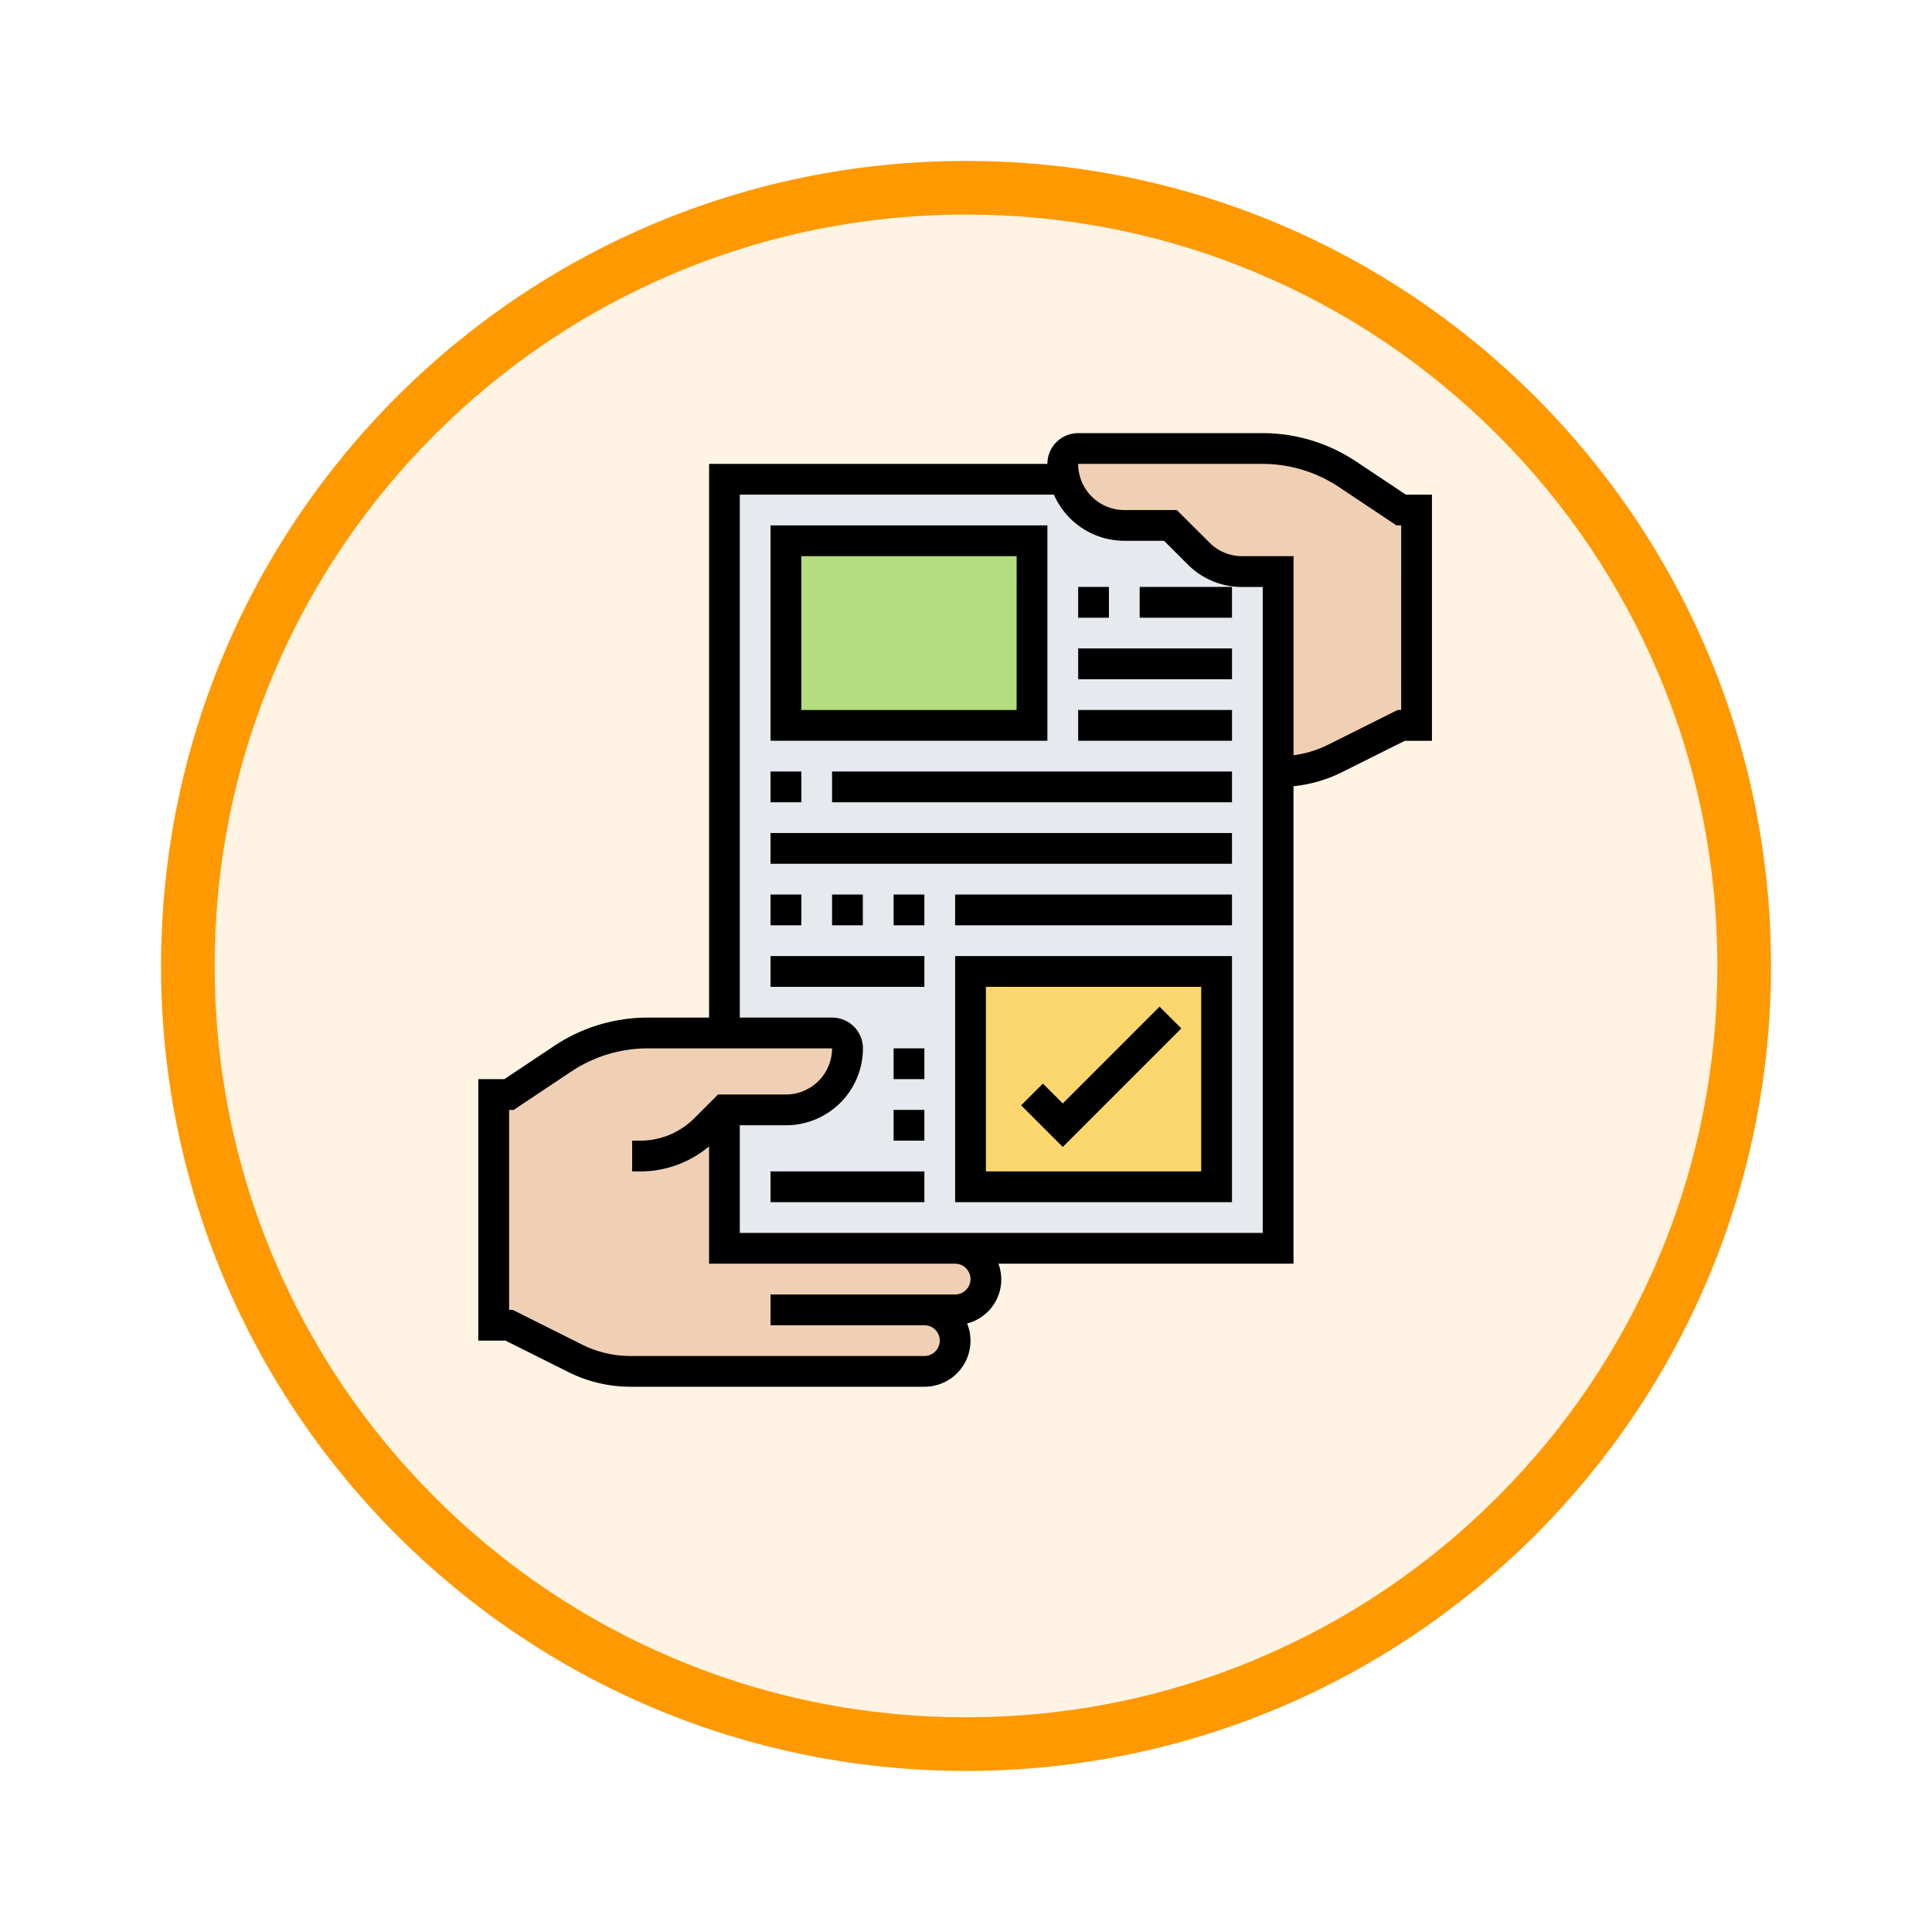 <svg xmlns="http://www.w3.org/2000/svg" xmlns:xlink="http://www.w3.org/1999/xlink" width="108" height="108" viewBox="0 0 108 108">
  <defs>
    <filter id="Fondo" x="0" y="0" width="108" height="108" filterUnits="userSpaceOnUse">
      <feOffset dy="3" input="SourceAlpha"/>
      <feGaussianBlur stdDeviation="3" result="blur"/>
      <feFlood flood-opacity="0.161"/>
      <feComposite operator="in" in2="blur"/>
      <feComposite in="SourceGraphic"/>
    </filter>
  </defs>
  <g id="Group_1144440" data-name="Group 1144440" transform="translate(-744.608 -1206.134)">
    <g id="Group_1144346" data-name="Group 1144346">
      <g transform="matrix(1, 0, 0, 1, 744.61, 1206.13)" filter="url(#Fondo)">
        <g id="Fondo-2" data-name="Fondo" transform="translate(9 6)" fill="#fff4e4">
          <path d="M 45 88.5 C 39.127 88.5 33.43 87.35 28.068 85.082 C 22.889 82.891 18.236 79.755 14.241 75.759 C 10.245 71.764 7.109 67.111 4.918 61.932 C 2.65 56.57 1.5 50.873 1.5 45 C 1.5 39.127 2.65 33.43 4.918 28.068 C 7.109 22.889 10.245 18.236 14.241 14.241 C 18.236 10.245 22.889 7.109 28.068 4.918 C 33.43 2.65 39.127 1.5 45 1.5 C 50.873 1.5 56.57 2.65 61.932 4.918 C 67.111 7.109 71.764 10.245 75.759 14.241 C 79.755 18.236 82.891 22.889 85.082 28.068 C 87.35 33.43 88.5 39.127 88.5 45 C 88.5 50.873 87.35 56.57 85.082 61.932 C 82.891 67.111 79.755 71.764 75.759 75.759 C 71.764 79.755 67.111 82.891 61.932 85.082 C 56.57 87.35 50.873 88.5 45 88.5 Z" stroke="none"/>
          <path d="M 45 3 C 39.329 3 33.829 4.11 28.653 6.299 C 23.652 8.415 19.16 11.443 15.302 15.302 C 11.443 19.16 8.415 23.652 6.299 28.653 C 4.11 33.829 3 39.329 3 45 C 3 50.671 4.11 56.171 6.299 61.347 C 8.415 66.348 11.443 70.84 15.302 74.698 C 19.16 78.557 23.652 81.585 28.653 83.701 C 33.829 85.89 39.329 87 45 87 C 50.671 87 56.171 85.89 61.347 83.701 C 66.348 81.585 70.84 78.557 74.698 74.698 C 78.557 70.84 81.585 66.348 83.701 61.347 C 85.89 56.171 87 50.671 87 45 C 87 39.329 85.89 33.829 83.701 28.653 C 81.585 23.652 78.557 19.16 74.698 15.302 C 70.84 11.443 66.348 8.415 61.347 6.299 C 56.171 4.11 50.671 3 45 3 M 45 0 C 69.853 0 90 20.147 90 45 C 90 69.853 69.853 90 45 90 C 20.147 90 0 69.853 0 45 C 0 20.147 20.147 0 45 0 Z" stroke="none" fill="#ff9902"/>
        </g>
      </g>
      <g id="Group_1144345" data-name="Group 1144345" transform="translate(770.346 1229.346)">
        <g id="Group_1144343" data-name="Group 1144343" transform="translate(1.86 1.86)">
          <g id="Group_1144338" data-name="Group 1144338" transform="translate(12.897 1.72)">
            <path id="Path_979077" data-name="Path 979077" d="M45.941,9.159a3.443,3.443,0,0,1-2.433-1.006L41.934,6.579H39.355A3.432,3.432,0,0,1,36.027,4H17V46.99H47.953V9.159Z" transform="translate(-17 -4)" fill="#e6e9ed"/>
          </g>
          <g id="Group_1144339" data-name="Group 1144339" transform="translate(16.336 5.159)">
            <path id="Path_979078" data-name="Path 979078" d="M21,8H34.757V18.318H21Z" transform="translate(-21 -8)" fill="#b4dd7f"/>
          </g>
          <g id="Group_1144340" data-name="Group 1144340" transform="translate(26.654 29.233)">
            <path id="Path_979079" data-name="Path 979079" d="M33,36H46.757V48.037H33Z" transform="translate(-33 -36)" fill="#fcd770"/>
          </g>
          <g id="Group_1144341" data-name="Group 1144341" transform="translate(0 32.672)">
            <path id="Path_979080" data-name="Path 979080" d="M26.074,55.476a1.732,1.732,0,0,1,1.72,1.72,1.725,1.725,0,0,1-1.72,1.72H9.644a6.948,6.948,0,0,1-3.078-.722L2.86,56.336H2v-12.9h.86l2.992-1.995A8.556,8.556,0,0,1,10.624,40H20.916a.862.862,0,0,1,.86.86A3.438,3.438,0,0,1,18.336,44.3H14.9v7.738h12.9a1.725,1.725,0,0,1,1.72,1.72,1.732,1.732,0,0,1-1.72,1.72Z" transform="translate(-2 -40)" fill="#f0d0b4"/>
          </g>
          <g id="Group_1144342" data-name="Group 1144342" transform="translate(31.813 0)">
            <path id="Path_979081" data-name="Path 979081" d="M58.775,5.439V17.476h-.86L54.21,19.334a6.948,6.948,0,0,1-3.078.722h-.095V8.878H49.025a3.443,3.443,0,0,1-2.433-1.006L45.019,6.3H42.439A3.432,3.432,0,0,1,39.112,3.72,3.144,3.144,0,0,1,39,2.86.862.862,0,0,1,39.86,2H50.152a8.556,8.556,0,0,1,4.772,1.444l2.992,1.995Z" transform="translate(-39 -2)" fill="#f0d0b4"/>
          </g>
        </g>
        <g id="Group_1144344" data-name="Group 1144344" transform="translate(1 1)">
          <path id="Path_979082" data-name="Path 979082" d="M52.849,4.439l-2.776-1.85A9.424,9.424,0,0,0,44.827,1H34.532a1.721,1.721,0,0,0-1.72,1.72H13.9V33.672H10.481a9.426,9.426,0,0,0-5.247,1.589l-2.775,1.85H1V51.728H2.517l3.525,1.763a7.781,7.781,0,0,0,3.461.817H25.934a2.571,2.571,0,0,0,2.39-3.539,2.536,2.536,0,0,0,1.751-3.339H46.569V20.738a7.788,7.788,0,0,0,2.7-.779L52.792,18.2h1.516V4.439ZM28.514,48.289a.861.861,0,0,1-.86.86H17.336v1.72h8.6a.86.86,0,1,1,0,1.72H9.5a6.045,6.045,0,0,1-2.692-.635L2.923,50.009h-.2V38.831H2.98l3.209-2.139a7.715,7.715,0,0,1,4.292-1.3H20.775A2.583,2.583,0,0,1,18.2,37.971H14.4l-1.32,1.32a4.273,4.273,0,0,1-3.04,1.26H9.6v1.72h.443a5.972,5.972,0,0,0,3.856-1.4v6.559H27.654A.861.861,0,0,1,28.514,48.289ZM44.85,45.71H15.617V39.691H18.2a4.3,4.3,0,0,0,4.3-4.3,1.721,1.721,0,0,0-1.72-1.72H15.617V4.439H33.177a4.3,4.3,0,0,0,3.934,2.579h2.223l1.32,1.321A4.272,4.272,0,0,0,43.7,9.6H44.85Zm7.738-29.233h-.2L48.5,18.42a6.037,6.037,0,0,1-1.928.586V7.878H43.7a2.564,2.564,0,0,1-1.824-.755L40.047,5.3H37.112A2.583,2.583,0,0,1,34.532,2.72H44.827a7.713,7.713,0,0,1,4.292,1.3l3.209,2.139h.261Z" transform="translate(-1 -1)"/>
          <path id="Path_979083" data-name="Path 979083" d="M32,48.757H47.476V35H32ZM33.72,36.72H45.757V47.037H33.72Z" transform="translate(-5.346 -5.767)"/>
          <path id="Path_979084" data-name="Path 979084" d="M38.62,43.7l-1.112-1.112-1.216,1.216,2.327,2.327,6.626-6.626-1.216-1.216Z" transform="translate(-5.948 -6.228)"/>
          <path id="Path_979085" data-name="Path 979085" d="M20,49h8.6v1.72H20Z" transform="translate(-3.664 -7.73)"/>
          <path id="Path_979086" data-name="Path 979086" d="M28,45h1.72v1.72H28Z" transform="translate(-4.785 -7.169)"/>
          <path id="Path_979087" data-name="Path 979087" d="M28,41h1.72v1.72H28Z" transform="translate(-4.785 -6.608)"/>
          <path id="Path_979088" data-name="Path 979088" d="M35.476,7H20V19.037H35.476Zm-1.72,10.318H21.72V8.72H33.757Z" transform="translate(-3.664 -1.841)"/>
          <path id="Path_979089" data-name="Path 979089" d="M40,19h8.6v1.72H40Z" transform="translate(-6.468 -3.524)"/>
          <path id="Path_979090" data-name="Path 979090" d="M40,15h8.6v1.72H40Z" transform="translate(-6.468 -2.963)"/>
          <path id="Path_979091" data-name="Path 979091" d="M40,11h1.72v1.72H40Z" transform="translate(-6.468 -2.402)"/>
          <path id="Path_979092" data-name="Path 979092" d="M44,11h5.159v1.72H44Z" transform="translate(-7.029 -2.402)"/>
          <path id="Path_979093" data-name="Path 979093" d="M20,23h1.72v1.72H20Z" transform="translate(-3.664 -4.084)"/>
          <path id="Path_979094" data-name="Path 979094" d="M24,23H46.355v1.72H24Z" transform="translate(-4.225 -4.084)"/>
          <path id="Path_979095" data-name="Path 979095" d="M20,27H45.794v1.72H20Z" transform="translate(-3.664 -4.645)"/>
          <path id="Path_979096" data-name="Path 979096" d="M20,31h1.72v1.72H20Z" transform="translate(-3.664 -5.206)"/>
          <path id="Path_979097" data-name="Path 979097" d="M28,31h1.72v1.72H28Z" transform="translate(-4.785 -5.206)"/>
          <path id="Path_979098" data-name="Path 979098" d="M24,31h1.72v1.72H24Z" transform="translate(-4.225 -5.206)"/>
          <path id="Path_979099" data-name="Path 979099" d="M32,31H47.476v1.72H32Z" transform="translate(-5.346 -5.206)"/>
          <path id="Path_979100" data-name="Path 979100" d="M20,35h8.6v1.72H20Z" transform="translate(-3.664 -5.767)"/>
        </g>
      </g>
    </g>
  </g>
</svg>
